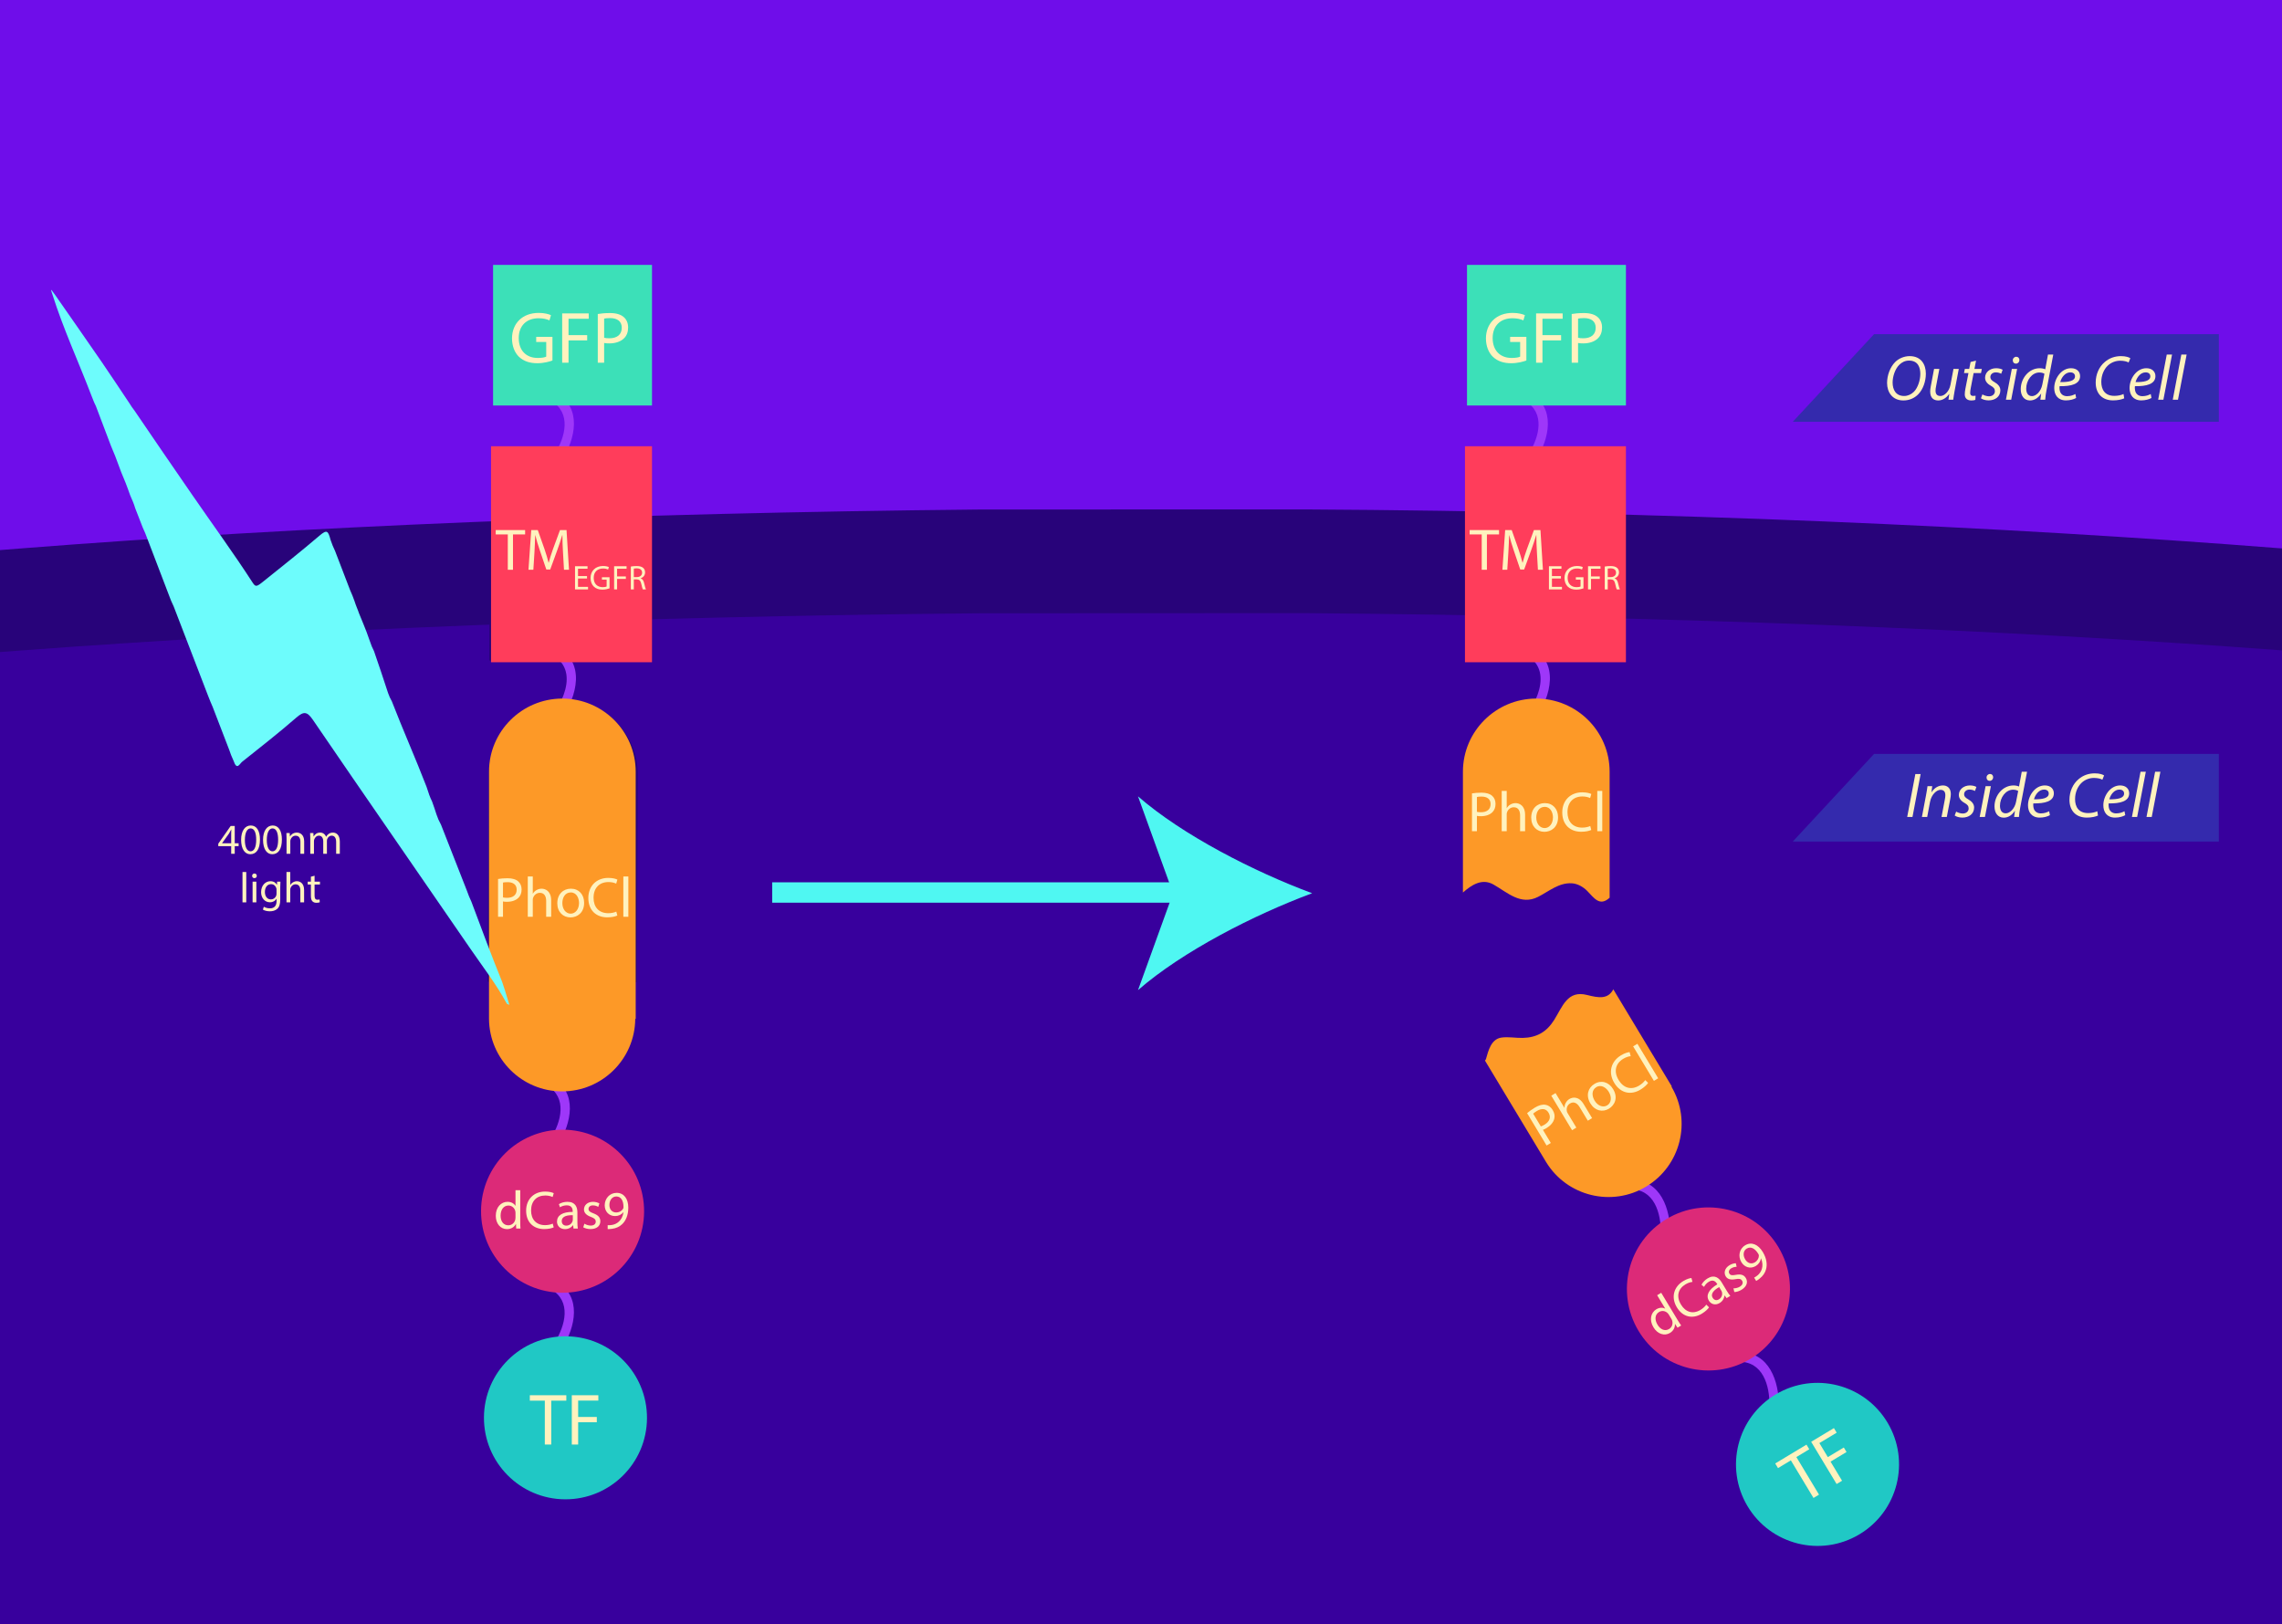<?xml version="1.0" encoding="utf-8"?>
<!-- Generator: Adobe Illustrator 16.0.0, SVG Export Plug-In . SVG Version: 6.00 Build 0)  -->
<!DOCTYPE svg PUBLIC "-//W3C//DTD SVG 1.1//EN" "http://www.w3.org/Graphics/SVG/1.1/DTD/svg11.dtd">
<svg version="1.1" xmlns="http://www.w3.org/2000/svg" xmlns:xlink="http://www.w3.org/1999/xlink" x="0px" y="0px" width="1120px"
	 height="797px" viewBox="0 0 1120 797" enable-background="new 0 0 1120 797" xml:space="preserve">
<rect x="0" y="0" width="1120" height="797" fill="#808080" stroke="none"/>
<g id="BG">
	<path fill="#38009D" d="M880.16,273.94L880.06,293l-0.149,31.54l-39.29-0.19c3.149,5.65,2.39,12.79-0.15,19.27
		c18.37,2.01,32.629,17.63,32.54,36.53l-0.49,101.86c-9.869,0.13-19.829,0.2-29.859,0.2c-14.6,0-29.04-0.14-43.31-0.42l0.5-102
		c0.09-19.87,16.02-35.97,35.78-36.39c2.97-6.5,3.97-13.97-0.87-19.08l-34.65-0.17l0.15-31.15l0.09-18.98
		c13.94-0.26,28.05-0.4,42.31-0.4C855.28,273.62,867.79,273.73,880.16,273.94z"/>
</g>
<g id="Text">
	<rect opacity="0.9" fill="#6D00F5" width="1120" height="407"/>
	<path fill="#28037A" d="M1120,269.12V771H0V269.96c4.04-0.32,8.1-0.65,12.18-0.96c134.38-10.51,294.761-17.27,468.521-18.95l0,0
		L639,250h1.32c177.459,1,341.279,8.32,478.141,19.03C1118.98,269.06,1119.48,269.07,1120,269.12z"/>
	<path fill="#38009D" d="M1120,319.2V797H0V320c4.04-0.305,8.1-0.619,12.18-0.914C146.56,309.08,306.94,302.573,480.7,300.974l0,0
		l159.62-0.076l0,0c177.459,1.438,341.279,7.971,478.141,18.167C1118.98,319.092,1119.48,319.152,1120,319.2z"/>
	<path fill="#28037A" d="M320.16,273.94L320.06,293l-0.149,31.54l-39.29-0.19c3.149,5.65,2.39,12.79-0.15,19.27
		c18.37,2.01,32.629,17.63,32.54,36.53l-0.49,101.86c-9.869,0.13-19.829,0.2-29.859,0.2c-14.6,0-29.04-0.14-43.31-0.42l0.5-102
		c0.09-19.87,16.02-35.97,35.78-36.39c2.97-6.5,3.97-13.97-0.87-19.08l-34.65-0.17l0.15-31.15l0.09-18.98
		c13.94-0.26,28.05-0.4,42.31-0.4C295.28,273.62,307.79,273.73,320.16,273.94z"/>
	<path fill="#9E37F9" d="M275.91,225.631c6.493-10.283,9.799-25.335-2.651-32.564c-2.549-1.479-5.348,2.2-2.778,3.693
		c10.125,5.877,6.977,17.794,1.739,26.093C270.636,225.359,274.322,228.151,275.91,225.631z"/>
	<path fill="#9E37F9" d="M280.47,343.62c-0.97,2.47-2.19,4.85-3.56,7.01c-1.59,2.52-5.27-0.27-3.69-2.78
		c0.88-1.4,1.71-2.9,2.41-4.45c2.97-6.5,3.97-13.97-0.87-19.08c-0.89-0.94-1.97-1.8-3.28-2.56c-2.57-1.49,0.23-5.17,2.78-3.69
		c2.95,1.71,5.01,3.86,6.36,6.28C283.77,330,283.01,337.14,280.47,343.62z"/>
	<path fill="#9E37F9" d="M273.91,561.631c6.493-10.282,9.799-25.335-2.651-32.564c-2.549-1.479-5.348,2.201-2.778,3.693
		c10.125,5.877,6.977,17.795,1.739,26.094C268.636,561.359,272.322,564.15,273.91,561.631z"/>
	<path fill="#9E37F9" d="M275.91,661.631c6.493-10.282,9.799-25.335-2.651-32.564c-2.549-1.479-5.348,2.201-2.778,3.693
		c10.125,5.877,6.977,17.795,1.739,26.094C270.636,661.359,274.322,664.15,275.91,661.631z"/>
	<rect x="241" y="219" fill="#FF3D5B" width="79" height="106"/>
	<rect x="242" y="130" fill="#3CE0B8" width="78" height="69"/>
	<path fill="#FD9927" d="M312,379v121h-0.221c-0.149,19.69-16.159,35.61-35.889,35.61S240.15,519.69,240,500V378.72
		c0-19.83,16.18-35.89,36-35.89s36,16.06,36,35.89V379L312,379z"/>
	<path fill="#DC2A78" d="M316.12,594.611c-0.111,22.094-18.109,39.922-40.203,39.818c-22.098-0.109-39.924-18.109-39.82-40.203
		c0.107-22.101,18.108-39.925,40.203-39.819C298.399,554.514,316.226,572.513,316.12,594.611z"/>
	<path fill="#20C8C5" d="M317.542,695.991c-0.106,22.096-18.108,39.92-40.202,39.814c-22.096-0.106-39.922-18.1-39.817-40.201
		c0.106-22.097,18.106-39.921,40.203-39.815C299.825,655.892,317.646,673.89,317.542,695.991z"/>
	<g>
		<path fill="#FFF2BE" d="M271.139,176.923c-1.4,0.502-4.163,1.328-7.429,1.328c-3.661,0-6.675-0.933-9.044-3.194
			c-2.082-2.01-3.374-5.24-3.374-9.008c0.036-7.213,4.988-12.489,13.1-12.489c2.799,0,4.988,0.61,6.029,1.113l-0.754,2.548
			c-1.292-0.574-2.907-1.041-5.348-1.041c-5.886,0-9.726,3.661-9.726,9.726c0,6.137,3.696,9.762,9.331,9.762
			c2.046,0,3.445-0.287,4.163-0.646v-7.214h-4.917v-2.512h7.968V176.923z"/>
		<path fill="#FFF2BE" d="M275.912,153.811h13.027v2.62h-9.905v8.039h9.152v2.584h-9.152V178h-3.122V153.811z"/>
		<path fill="#FFF2BE" d="M293.391,154.098c1.507-0.251,3.481-0.466,5.993-0.466c3.087,0,5.348,0.718,6.783,2.01
			c1.328,1.148,2.117,2.907,2.117,5.06c0,2.189-0.646,3.912-1.866,5.168c-1.65,1.758-4.342,2.656-7.393,2.656
			c-0.934,0-1.795-0.036-2.513-0.215V178h-3.122V154.098z M296.513,165.762c0.682,0.18,1.543,0.251,2.584,0.251
			c3.769,0,6.065-1.831,6.065-5.168c0-3.194-2.261-4.737-5.706-4.737c-1.364,0-2.405,0.108-2.943,0.251V165.762z"/>
	</g>
	<g>
		<path fill="#FFF2BE" d="M244.444,431.369c1.17-0.195,2.701-0.362,4.651-0.362c2.395,0,4.149,0.557,5.263,1.56
			c1.03,0.891,1.643,2.255,1.643,3.926c0,1.699-0.501,3.035-1.448,4.01c-1.281,1.365-3.37,2.061-5.737,2.061
			c-0.724,0-1.392-0.028-1.949-0.167v7.519h-2.423V431.369z M246.867,440.419c0.529,0.14,1.197,0.195,2.005,0.195
			c2.924,0,4.707-1.42,4.707-4.01c0-2.479-1.754-3.676-4.428-3.676c-1.059,0-1.866,0.083-2.284,0.195V440.419z"/>
		<path fill="#FFF2BE" d="M259.038,430.144h2.451v8.41h0.056c0.39-0.696,1.002-1.309,1.754-1.727
			c0.724-0.417,1.587-0.696,2.506-0.696c1.81,0,4.706,1.114,4.706,5.764v8.02h-2.451v-7.742c0-2.172-0.808-4.01-3.119-4.01
			c-1.587,0-2.84,1.114-3.286,2.451c-0.139,0.334-0.167,0.696-0.167,1.169v8.131h-2.451V430.144z"/>
		<path fill="#FFF2BE" d="M286.692,443.064c0,4.985-3.453,7.157-6.711,7.157c-3.648,0-6.46-2.673-6.46-6.934
			c0-4.511,2.952-7.157,6.684-7.157C284.074,436.131,286.692,438.943,286.692,443.064z M275.999,443.204
			c0,2.952,1.699,5.18,4.094,5.18c2.339,0,4.093-2.2,4.093-5.235c0-2.283-1.142-5.179-4.038-5.179
			C277.251,437.969,275.999,440.642,275.999,443.204z"/>
		<path fill="#FFF2BE" d="M302.984,449.302c-0.891,0.446-2.673,0.891-4.957,0.891c-5.291,0-9.273-3.341-9.273-9.496
			c0-5.876,3.982-9.858,9.802-9.858c2.339,0,3.815,0.501,4.456,0.835l-0.585,1.977c-0.919-0.446-2.228-0.78-3.787-0.78
			c-4.4,0-7.324,2.813-7.324,7.742c0,4.595,2.646,7.546,7.212,7.546c1.476,0,2.979-0.306,3.955-0.78L302.984,449.302z"/>
		<path fill="#FFF2BE" d="M305.937,430.144h2.451v19.771h-2.451V430.144z"/>
	</g>
	<g>
		<path fill="#FFF2BE" d="M255.334,584.107v15.496c0,1.14,0.026,2.438,0.106,3.312h-2.093l-0.106-2.226h-0.053
			c-0.715,1.431-2.278,2.518-4.371,2.518c-3.099,0-5.483-2.623-5.483-6.518c-0.027-4.264,2.622-6.887,5.748-6.887
			c1.96,0,3.285,0.928,3.867,1.961h0.053v-7.656H255.334z M253.003,595.313c0-0.291-0.027-0.688-0.106-0.98
			c-0.345-1.482-1.616-2.701-3.364-2.701c-2.411,0-3.841,2.119-3.841,4.953c0,2.596,1.271,4.742,3.788,4.742
			c1.563,0,2.993-1.033,3.417-2.781c0.079-0.318,0.106-0.637,0.106-1.008V595.313z"/>
		<path fill="#FFF2BE" d="M271.758,602.332c-0.848,0.424-2.543,0.848-4.715,0.848c-5.033,0-8.821-3.179-8.821-9.033
			c0-5.589,3.788-9.377,9.324-9.377c2.225,0,3.629,0.477,4.238,0.795l-0.556,1.881c-0.874-0.424-2.119-0.742-3.603-0.742
			c-4.186,0-6.967,2.676-6.967,7.364c0,4.371,2.517,7.179,6.861,7.179c1.404,0,2.834-0.291,3.761-0.742L271.758,602.332z"/>
		<path fill="#FFF2BE" d="M281.48,602.915l-0.185-1.616h-0.08c-0.715,1.007-2.093,1.908-3.92,1.908c-2.596,0-3.92-1.828-3.92-3.683
			c0-3.099,2.755-4.794,7.708-4.769v-0.265c0-1.06-0.292-2.967-2.914-2.967c-1.192,0-2.437,0.371-3.338,0.954l-0.529-1.537
			c1.06-0.688,2.596-1.139,4.211-1.139c3.92,0,4.874,2.676,4.874,5.245v4.794c0,1.113,0.053,2.199,0.212,3.073H281.48z
			 M281.136,596.372c-2.543-0.053-5.43,0.397-5.43,2.888c0,1.51,1.006,2.225,2.199,2.225c1.668,0,2.728-1.06,3.099-2.146
			c0.08-0.238,0.132-0.503,0.132-0.741V596.372z"/>
		<path fill="#FFF2BE" d="M286.831,600.531c0.689,0.45,1.907,0.927,3.073,0.927c1.695,0,2.49-0.848,2.49-1.907
			c0-1.112-0.663-1.722-2.384-2.357c-2.305-0.821-3.391-2.093-3.391-3.629c0-2.066,1.669-3.762,4.424-3.762
			c1.298,0,2.437,0.371,3.152,0.795l-0.583,1.695c-0.503-0.318-1.43-0.742-2.622-0.742c-1.378,0-2.146,0.795-2.146,1.748
			c0,1.061,0.768,1.537,2.437,2.173c2.225,0.848,3.364,1.96,3.364,3.867c0,2.252-1.748,3.841-4.794,3.841
			c-1.404,0-2.702-0.344-3.603-0.874L286.831,600.531z"/>
		<path fill="#FFF2BE" d="M298.248,601.272c0.503,0.054,1.086,0,1.881-0.079c1.351-0.186,2.622-0.742,3.603-1.669
			c1.139-1.033,1.96-2.543,2.278-4.583h-0.08c-0.953,1.166-2.331,1.854-4.053,1.854c-3.099,0-5.086-2.331-5.086-5.271
			c0-3.258,2.357-6.118,5.881-6.118c3.523,0,5.695,2.86,5.695,7.258c0,3.787-1.271,6.437-2.967,8.079
			c-1.325,1.298-3.152,2.093-5.007,2.304c-0.848,0.133-1.589,0.16-2.146,0.133V601.272z M299.096,591.365
			c0,2.146,1.298,3.656,3.311,3.656c1.563,0,2.782-0.769,3.391-1.802c0.132-0.212,0.212-0.477,0.212-0.848
			c0-2.94-1.086-5.191-3.523-5.191C300.5,587.181,299.096,588.929,299.096,591.365z"/>
	</g>
	<g>
		<path fill="#FFF2BE" d="M267.394,687.382h-7.357v-2.655h17.909v2.655h-7.393v21.533h-3.158V687.382z"/>
		<path fill="#FFF2BE" d="M280.637,684.727h13.027v2.619h-9.905v8.039h9.152v2.584h-9.152v10.946h-3.122V684.727z"/>
	</g>
	<g>
		<path fill="#FFF2BE" d="M249.227,262.272h-5.928v-2.14h14.429v2.14h-5.957v17.349h-2.544V262.272z"/>
		<path fill="#FFF2BE" d="M276.318,271.063c-0.145-2.718-0.318-5.985-0.289-8.414h-0.087c-0.665,2.284-1.475,4.713-2.458,7.402
			l-3.441,9.455h-1.908l-3.152-9.282c-0.925-2.747-1.706-5.263-2.255-7.576h-0.058c-0.058,2.429-0.203,5.696-0.376,8.617
			l-0.521,8.356h-2.4l1.359-19.489h3.209l3.325,9.426c0.81,2.4,1.475,4.54,1.966,6.564h0.087c0.492-1.966,1.186-4.106,2.053-6.564
			l3.47-9.426h3.209l1.214,19.489h-2.458L276.318,271.063z"/>
		<path fill="#FFF2BE" d="M288.105,283.92h-4.417v4.097h4.923v1.231h-6.391v-11.364h6.138v1.231h-4.67v3.591h4.417V283.92z"/>
		<path fill="#FFF2BE" d="M299.163,288.743c-0.658,0.236-1.956,0.624-3.49,0.624c-1.72,0-3.136-0.438-4.249-1.501
			c-0.978-0.944-1.585-2.461-1.585-4.232c0.017-3.389,2.344-5.868,6.154-5.868c1.315,0,2.344,0.287,2.833,0.523l-0.354,1.197
			c-0.607-0.27-1.366-0.489-2.512-0.489c-2.765,0-4.569,1.72-4.569,4.569c0,2.883,1.737,4.586,4.384,4.586
			c0.961,0,1.619-0.135,1.956-0.303v-3.389h-2.31v-1.18h3.743V288.743z"/>
		<path fill="#FFF2BE" d="M301.401,277.884h6.121v1.231h-4.653v3.777h4.299v1.214h-4.299v5.143h-1.467V277.884z"/>
		<path fill="#FFF2BE" d="M309.609,278.036c0.742-0.152,1.804-0.236,2.816-0.236c1.568,0,2.58,0.287,3.288,0.927
			c0.573,0.506,0.894,1.282,0.894,2.158c0,1.501-0.944,2.496-2.142,2.9v0.05c0.877,0.304,1.399,1.113,1.669,2.293
			c0.371,1.585,0.641,2.681,0.877,3.119h-1.518c-0.186-0.32-0.438-1.298-0.759-2.715c-0.337-1.568-0.944-2.158-2.276-2.208h-1.382
			v4.923h-1.467V278.036z M311.076,283.212h1.5c1.568,0,2.563-0.86,2.563-2.158c0-1.467-1.063-2.108-2.614-2.125
			c-0.708,0-1.214,0.067-1.45,0.135V283.212z"/>
	</g>
	<g>
		<path fill-rule="evenodd" clip-rule="evenodd" fill="#6DFCFC" d="M44.799,193.936c-6.281-16.422-13.679-32.42-18.999-49.215
			c-0.573-1.996-1.815-4.372,1.321,0.116c7.642,10.987,15.325,21.947,22.91,32.973c4.5,6.539,8.854,13.185,13.279,19.779
			c1.389,2.172,1.389,2.172,2.78,4.042c9.329,13.784,18.801,27.488,28.223,41.193c9.823,14.273,20.072,28.264,29.501,42.826
			c1.627,2.514,1.968,2.494,5.578-0.414c9.185-7.38,18.436-14.686,27.39-22.336c3.782-3.234,4.272-2.307,5.467,2.078
			c0.771,2.27,1.28,3.475,2.196,5.393c2.46,6.4,4.914,12.796,7.371,19.201c1.058,2.354,1.379,3.213,2.176,5.4
			c0.711,2.346,1.548,3.97,2.218,6.015c1.148,2.897,1.402,3.375,2.211,5.383c1.005,2.509,1.994,4.924,2.946,7.81
			c1.131,3.13,1.086,3.168,2.206,5.384c2.598,7.534,4.071,11.876,6.877,20.481c0.727,2.037,0.93,2.373,1.876,4.138
			c5.409,13.975,11.613,27.922,17.008,41.895c1.067,3.295,1.546,4.824,2.745,7.288c0.881,2.455,1.398,3.963,2.146,6.308
			c0.746,2.168,1.032,2.797,2.23,5.063c4.167,10.794,8.556,21.618,12.725,32.423c0.821,2.307,1.151,3.099,2.198,5.388
			c4.917,13.058,9.573,25.785,15.042,39.212c1.186,3.416,1.441,4.297,3.579,11.413c-0.409-0.22-0.816-0.409-1.233-0.612
			c-5.132-9.484-11.738-17.998-17.825-26.863c-25.737-37.465-51.686-74.801-77.313-112.35c-2.876-4.208-4.47-4.402-8.226-1.145
			c-8.612,7.496-17.627,14.537-26.559,21.653c-1.264,1.007-2.556,4.398-4.196-0.474c-1.04-2.341-1.449-3.283-2.179-5.484
			c-2.698-7.001-5.392-14.001-8.091-21.002c-0.923-2.08-1.322-3.093-2.213-5.361c-5.625-14.617-11.259-29.25-16.886-43.858
			c-1.078-2.247-1.519-3.369-2.248-5.32c-3.913-10.226-7.825-20.45-11.731-30.671c-0.981-2.17-1.578-3.537-2.227-5.357
			c-0.9-2.302-1.802-4.606-2.698-6.915c-0.778-2.647-1.445-3.894-2.441-6.281c-0.796-2.095-1.337-3.859-2.211-6.012
			c-0.983-2.431-1.407-3.333-2.219-5.391c-0.965-2.457-1.713-4.659-2.924-7.827c-1.062-2.424-1.279-3.218-2.214-5.375
			c-2.433-6.425-4.871-12.849-7.308-19.274C45.809,196.814,45.738,196.134,44.799,193.936z"/>
	</g>
	<g>
		<path fill="#FFF2BE" d="M113.467,418.985v-3.713h-6.336v-1.217l6.084-8.707h1.994v8.477h1.909v1.448h-1.909v3.713H113.467z
			 M113.467,413.824v-4.553c0-0.713,0.021-1.426,0.063-2.14h-0.063c-0.419,0.797-0.755,1.385-1.133,2.014l-3.336,4.637v0.042
			H113.467z"/>
		<path fill="#FFF2BE" d="M127.588,412.02c0,4.637-1.72,7.197-4.742,7.197c-2.665,0-4.469-2.497-4.511-7.008
			c0-4.574,1.972-7.091,4.742-7.091C125.952,405.117,127.588,407.677,127.588,412.02z M120.182,412.229
			c0,3.546,1.091,5.56,2.77,5.56c1.888,0,2.791-2.203,2.791-5.686c0-3.357-0.86-5.56-2.77-5.56
			C121.357,406.544,120.182,408.516,120.182,412.229z"/>
		<path fill="#FFF2BE" d="M138.352,412.02c0,4.637-1.72,7.197-4.742,7.197c-2.665,0-4.469-2.497-4.511-7.008
			c0-4.574,1.972-7.091,4.742-7.091C136.716,405.117,138.352,407.677,138.352,412.02z M130.946,412.229
			c0,3.546,1.091,5.56,2.77,5.56c1.888,0,2.791-2.203,2.791-5.686c0-3.357-0.86-5.56-2.77-5.56
			C132.121,406.544,130.946,408.516,130.946,412.229z"/>
		<path fill="#FFF2BE" d="M140.64,411.579c0-1.049-0.021-1.909-0.084-2.749h1.636l0.105,1.679h0.042
			c0.503-0.965,1.679-1.91,3.357-1.91c1.406,0,3.588,0.839,3.588,4.322v6.063h-1.846v-5.854c0-1.637-0.609-3-2.35-3
			c-1.217,0-2.161,0.86-2.476,1.888c-0.084,0.231-0.126,0.546-0.126,0.86v6.105h-1.846V411.579z"/>
		<path fill="#FFF2BE" d="M152.286,411.579c0-1.049-0.021-1.909-0.084-2.749h1.615l0.084,1.637h0.063
			c0.566-0.965,1.511-1.868,3.189-1.868c1.385,0,2.434,0.839,2.875,2.035h0.042c0.315-0.566,0.713-1.007,1.133-1.322
			c0.609-0.461,1.28-0.713,2.245-0.713c1.343,0,3.336,0.881,3.336,4.406v5.979h-1.804v-5.749c0-1.952-0.713-3.126-2.203-3.126
			c-1.049,0-1.867,0.776-2.182,1.679c-0.084,0.251-0.146,0.587-0.146,0.923v6.273h-1.805v-6.084c0-1.616-0.713-2.791-2.119-2.791
			c-1.154,0-1.993,0.923-2.287,1.846c-0.105,0.273-0.147,0.588-0.147,0.902v6.126h-1.804V411.579z"/>
		<path fill="#FFF2BE" d="M119.018,427.944h1.846v14.896h-1.846V427.944z"/>
		<path fill="#FFF2BE" d="M126.026,429.833c0.021,0.629-0.441,1.133-1.175,1.133c-0.65,0-1.112-0.504-1.112-1.133
			c0-0.65,0.482-1.154,1.154-1.154C125.585,428.679,126.026,429.182,126.026,429.833z M123.97,442.841v-10.155h1.846v10.155H123.97z
			"/>
		<path fill="#FFF2BE" d="M137.629,432.686c-0.042,0.734-0.084,1.553-0.084,2.791v5.896c0,2.329-0.462,3.756-1.448,4.637
			c-0.986,0.923-2.413,1.217-3.693,1.217c-1.217,0-2.56-0.293-3.378-0.839l0.462-1.406c0.671,0.419,1.72,0.797,2.979,0.797
			c1.889,0,3.273-0.986,3.273-3.546V441.1h-0.042c-0.567,0.944-1.658,1.699-3.231,1.699c-2.518,0-4.322-2.14-4.322-4.952
			c0-3.44,2.245-5.392,4.574-5.392c1.762,0,2.728,0.923,3.168,1.763h0.042l0.084-1.532H137.629z M135.72,436.693
			c0-0.314-0.021-0.587-0.105-0.839c-0.336-1.07-1.238-1.951-2.581-1.951c-1.763,0-3.021,1.49-3.021,3.84c0,1.993,1.007,3.65,3,3.65
			c1.133,0,2.161-0.713,2.56-1.888c0.105-0.315,0.147-0.671,0.147-0.986V436.693z"/>
		<path fill="#FFF2BE" d="M140.609,427.944h1.846v6.336h0.042c0.293-0.524,0.755-0.986,1.322-1.301
			c0.545-0.315,1.196-0.525,1.888-0.525c1.364,0,3.546,0.839,3.546,4.343v6.042h-1.846v-5.833c0-1.637-0.609-3.021-2.35-3.021
			c-1.196,0-2.14,0.839-2.476,1.846c-0.105,0.252-0.126,0.525-0.126,0.881v6.126h-1.846V427.944z"/>
		<path fill="#FFF2BE" d="M154.394,429.77v2.917h2.644v1.406h-2.644v5.476c0,1.259,0.357,1.972,1.385,1.972
			c0.483,0,0.839-0.063,1.07-0.126l0.084,1.385c-0.357,0.147-0.923,0.252-1.637,0.252c-0.86,0-1.553-0.273-1.993-0.776
			c-0.524-0.545-0.713-1.448-0.713-2.644v-5.539h-1.574v-1.406h1.574v-2.434L154.394,429.77z"/>
	</g>
</g>
<g id="Text_1_">
	<polygon fill="#342AAD" points="919.779,164 1089,164 1089,207 879.888,207 	"/>
	<polygon fill="#342AAD" points="919.779,370 1089,370 1089,413 879.888,413 	"/>
	<g>
		<path fill="#FFF2BE" d="M945.203,183.397c0,3.656-1.313,7.688-3.813,10.188c-1.875,1.844-4.313,2.938-7.219,2.938
			c-5.438,0-8-4.094-8-8.563c0-3.719,1.469-7.813,4.031-10.344c1.781-1.75,4.406-2.844,7.063-2.844
			C942.922,174.772,945.203,178.897,945.203,183.397z M932.109,179.085c-2.031,2.031-3.219,5.719-3.219,8.656
			c0,3.438,1.531,6.594,5.656,6.594c1.781,0,3.5-0.781,4.813-2.094c1.969-2,3.125-5.781,3.125-8.719c0-3-0.969-6.563-5.563-6.563
			C935.047,176.96,933.391,177.772,932.109,179.085z"/>
		<path fill="#FFF2BE" d="M961.363,181.054l-2.031,10.719c-0.313,1.688-0.531,3.156-0.688,4.406h-2.344l0.406-2.844h-0.063
			c-1.344,1.969-3.344,3.188-5.344,3.188c-1.938,0-3.969-0.938-3.969-4.375c0-0.719,0.094-1.531,0.281-2.531l1.625-8.563h2.594
			l-1.594,8.438c-0.188,0.844-0.281,1.563-0.281,2.219c0,1.563,0.656,2.625,2.438,2.625c1.875,0,4.281-2.188,4.906-5.531l1.469-7.75
			H961.363z"/>
		<path fill="#FFF2BE" d="M969.834,176.991l-0.781,4.063h3.625l-0.406,2.031h-3.625l-1.406,7.344
			c-0.156,0.844-0.281,1.625-0.281,2.438c0,0.906,0.438,1.438,1.438,1.438c0.438,0,0.875-0.031,1.219-0.094l-0.125,2.031
			c-0.469,0.188-1.25,0.281-2,0.281c-2.313,0-3.188-1.406-3.188-2.938c0-0.875,0.094-1.75,0.313-2.844l1.5-7.656h-2.188l0.406-2.031
			h2.156l0.656-3.406L969.834,176.991z"/>
		<path fill="#FFF2BE" d="M972.961,193.554c0.719,0.438,2.031,0.938,3.25,0.938c1.75,0,2.875-1.125,2.875-2.469
			c0-1.188-0.531-1.906-2.094-2.781c-1.75-0.969-2.719-2.313-2.719-3.844c0-2.656,2.281-4.688,5.469-4.688
			c1.375,0,2.594,0.375,3.156,0.75l-0.719,1.969c-0.531-0.313-1.5-0.688-2.625-0.688c-1.563,0-2.688,0.969-2.688,2.281
			c0,1.094,0.719,1.781,2.063,2.531c1.688,0.969,2.844,2.281,2.844,3.969c0,3.188-2.594,4.969-5.781,4.969
			c-1.625,0-3.063-0.5-3.75-1.031L972.961,193.554z"/>
		<path fill="#FFF2BE" d="M984.494,196.179l2.906-15.125h2.594l-2.906,15.125H984.494z M987.869,176.835c0-1,0.781-1.75,1.719-1.75
			s1.531,0.688,1.531,1.625c-0.031,1.031-0.75,1.75-1.75,1.75C988.463,178.46,987.869,177.772,987.869,176.835z"/>
		<path fill="#FFF2BE" d="M1007.745,173.991l-3.313,17.406c-0.313,1.563-0.563,3.313-0.656,4.781h-2.375l0.406-3h-0.063
			c-1.375,2.156-3.281,3.344-5.438,3.344c-2.938,0-4.531-2.406-4.531-5.5c0-5.375,4-10.313,9.344-10.313
			c0.969,0,2.031,0.219,2.688,0.531l1.344-7.25H1007.745z M1003.401,183.429c-0.531-0.344-1.406-0.625-2.5-0.625
			c-3.625,0-6.438,3.844-6.438,7.875c0,1.813,0.625,3.719,2.844,3.719c2,0,4.406-2.281,5.063-5.688L1003.401,183.429z"/>
		<path fill="#FFF2BE" d="M1018.967,195.304c-1.125,0.656-2.969,1.188-5,1.188c-4,0-5.75-2.719-5.75-6.063
			c0-4.563,3.375-9.719,8.25-9.719c2.875,0,4.438,1.719,4.438,3.875c0,3.969-4.469,5.031-10.063,4.938
			c-0.125,0.656-0.031,2.063,0.313,2.875c0.594,1.344,1.813,2.031,3.375,2.031c1.781,0,3.125-0.563,4.063-1.063L1018.967,195.304z
			 M1016.092,182.741c-2.469,0-4.313,2.406-4.938,4.781c4.063,0.031,7.25-0.5,7.25-2.844
			C1018.404,183.429,1017.467,182.741,1016.092,182.741z"/>
		<path fill="#FFF2BE" d="M1042.563,195.491c-1.188,0.531-3.094,1-5.469,1c-5.313,0-8.531-3.344-8.531-8.719
			c0-3.969,1.594-7.75,4.5-10.156c2.156-1.844,4.844-2.844,7.938-2.844c2.344,0,4,0.594,4.563,1.031l-0.844,2.094
			c-0.781-0.469-2.281-0.875-4.156-0.875c-2.188,0-4.406,0.844-6.031,2.375c-1.969,1.844-3.219,4.813-3.219,8
			c0,3.781,1.719,6.875,6.406,6.875c1.594,0,3.344-0.313,4.5-0.906L1042.563,195.491z"/>
		<path fill="#FFF2BE" d="M1055.941,195.304c-1.125,0.656-2.969,1.188-5,1.188c-4,0-5.75-2.719-5.75-6.063
			c0-4.563,3.375-9.719,8.25-9.719c2.875,0,4.438,1.719,4.438,3.875c0,3.969-4.469,5.031-10.063,4.938
			c-0.125,0.656-0.031,2.063,0.313,2.875c0.594,1.344,1.813,2.031,3.375,2.031c1.781,0,3.125-0.563,4.063-1.063L1055.941,195.304z
			 M1053.066,182.741c-2.469,0-4.313,2.406-4.938,4.781c4.063,0.031,7.25-0.5,7.25-2.844
			C1055.379,183.429,1054.441,182.741,1053.066,182.741z"/>
		<path fill="#FFF2BE" d="M1059.225,196.179l4.219-22.188h2.594l-4.25,22.188H1059.225z"/>
		<path fill="#FFF2BE" d="M1066.382,196.179l4.219-22.188h2.594l-4.25,22.188H1066.382z"/>
	</g>
	<g>
		<path fill="#FFF2BE" d="M942.642,379.868l-4,21.063h-2.594l4-21.063H942.642z"/>
		<path fill="#FFF2BE" d="M943.268,400.93l2.031-10.719c0.344-1.688,0.531-3.156,0.719-4.406h2.313l-0.375,2.969h0.063
			c1.344-2.125,3.375-3.313,5.594-3.313c1.813,0,3.844,1.031,3.844,4.219c0,0.656-0.125,1.625-0.281,2.438l-1.688,8.813h-2.594
			l1.656-8.719c0.125-0.594,0.219-1.313,0.219-1.938c0-1.531-0.594-2.656-2.375-2.656c-1.844,0-4.469,2.219-5.156,5.969
			l-1.375,7.344H943.268z"/>
		<path fill="#FFF2BE" d="M960.083,398.305c0.719,0.438,2.031,0.938,3.25,0.938c1.75,0,2.875-1.125,2.875-2.469
			c0-1.188-0.531-1.906-2.094-2.781c-1.75-0.969-2.719-2.313-2.719-3.844c0-2.656,2.281-4.688,5.469-4.688
			c1.375,0,2.594,0.375,3.156,0.75l-0.719,1.969c-0.531-0.313-1.5-0.688-2.625-0.688c-1.563,0-2.688,0.969-2.688,2.281
			c0,1.094,0.719,1.781,2.063,2.531c1.688,0.969,2.844,2.281,2.844,3.969c0,3.188-2.594,4.969-5.781,4.969
			c-1.625,0-3.063-0.5-3.75-1.031L960.083,398.305z"/>
		<path fill="#FFF2BE" d="M971.616,400.93l2.906-15.125h2.594l-2.906,15.125H971.616z M974.991,381.586c0-1,0.781-1.75,1.719-1.75
			s1.531,0.688,1.531,1.625c-0.031,1.031-0.75,1.75-1.75,1.75C975.585,383.211,974.991,382.524,974.991,381.586z"/>
		<path fill="#FFF2BE" d="M994.867,378.743l-3.313,17.406c-0.313,1.563-0.563,3.313-0.656,4.781h-2.375l0.406-3h-0.063
			c-1.375,2.156-3.281,3.344-5.438,3.344c-2.938,0-4.531-2.406-4.531-5.5c0-5.375,4-10.313,9.344-10.313
			c0.969,0,2.031,0.219,2.688,0.531l1.344-7.25H994.867z M990.523,388.18c-0.531-0.344-1.406-0.625-2.5-0.625
			c-3.625,0-6.438,3.844-6.438,7.875c0,1.813,0.625,3.719,2.844,3.719c2,0,4.406-2.281,5.063-5.688L990.523,388.18z"/>
		<path fill="#FFF2BE" d="M1006.089,400.055c-1.125,0.656-2.969,1.188-5,1.188c-4,0-5.75-2.719-5.75-6.063
			c0-4.563,3.375-9.719,8.25-9.719c2.875,0,4.438,1.719,4.438,3.875c0,3.969-4.469,5.031-10.063,4.938
			c-0.125,0.656-0.031,2.063,0.313,2.875c0.594,1.344,1.813,2.031,3.375,2.031c1.781,0,3.125-0.563,4.063-1.063L1006.089,400.055z
			 M1003.214,387.493c-2.469,0-4.313,2.406-4.938,4.781c4.063,0.031,7.25-0.5,7.25-2.844
			C1005.526,388.18,1004.589,387.493,1003.214,387.493z"/>
		<path fill="#FFF2BE" d="M1029.686,400.243c-1.188,0.531-3.094,1-5.469,1c-5.313,0-8.531-3.344-8.531-8.719
			c0-3.969,1.594-7.75,4.5-10.156c2.156-1.844,4.844-2.844,7.938-2.844c2.344,0,4,0.594,4.563,1.031l-0.844,2.094
			c-0.781-0.469-2.281-0.875-4.156-0.875c-2.188,0-4.406,0.844-6.031,2.375c-1.969,1.844-3.219,4.813-3.219,8
			c0,3.781,1.719,6.875,6.406,6.875c1.594,0,3.344-0.313,4.5-0.906L1029.686,400.243z"/>
		<path fill="#FFF2BE" d="M1043.063,400.055c-1.125,0.656-2.969,1.188-5,1.188c-4,0-5.75-2.719-5.75-6.063
			c0-4.563,3.375-9.719,8.25-9.719c2.875,0,4.438,1.719,4.438,3.875c0,3.969-4.469,5.031-10.063,4.938
			c-0.125,0.656-0.031,2.063,0.313,2.875c0.594,1.344,1.813,2.031,3.375,2.031c1.781,0,3.125-0.563,4.063-1.063L1043.063,400.055z
			 M1040.188,387.493c-2.469,0-4.313,2.406-4.938,4.781c4.063,0.031,7.25-0.5,7.25-2.844
			C1042.501,388.18,1041.563,387.493,1040.188,387.493z"/>
		<path fill="#FFF2BE" d="M1046.347,400.93l4.219-22.188h2.594l-4.25,22.188H1046.347z"/>
		<path fill="#FFF2BE" d="M1053.504,400.93l4.219-22.188h2.594l-4.25,22.188H1053.504z"/>
	</g>
</g>
<g id="Construct">
	<path fill="#9E37F9" d="M753.91,225.631c6.493-10.283,9.799-25.335-2.651-32.564c-2.549-1.479-5.348,2.2-2.778,3.693
		c10.125,5.877,6.977,17.794,1.739,26.093C748.636,225.359,752.322,228.151,753.91,225.631z"/>
	<path fill="#9E37F9" d="M758.47,343.62c-0.97,2.47-2.19,4.85-3.56,7.01c-1.59,2.52-5.27-0.27-3.69-2.78
		c0.88-1.4,1.71-2.9,2.41-4.45c2.97-6.5,3.97-13.97-0.87-19.08c-0.89-0.94-1.97-1.8-3.28-2.56c-2.57-1.49,0.23-5.17,2.78-3.69
		c2.95,1.71,5.01,3.86,6.36,6.28C761.77,330,761.01,337.14,758.47,343.62z"/>
	<path fill="#9E37F9" d="M819.695,605.614c0.255-12.158-4.682-26.758-19.077-26.525c-2.946,0.049-3.444,4.645-0.473,4.597
		c11.704-0.191,15.158,11.643,14.956,21.453C815.038,608.102,819.635,608.591,819.695,605.614z"/>
	<path fill="#9E37F9" d="M873.015,690.235c0.256-12.157-4.681-26.758-19.075-26.523c-2.946,0.049-3.445,4.645-0.474,4.596
		c11.705-0.19,15.159,11.643,14.956,21.453C868.358,692.725,872.955,693.214,873.015,690.235z"/>
	<rect x="719" y="219" fill="#FF3D5B" width="79" height="106"/>
	<rect x="720" y="130" fill="#3CE0B8" width="78" height="69"/>
	<path fill="#FD9927" d="M791.805,485.517l28.71,47.649l-0.188,0.114c10.033,16.943,4.535,38.841-12.364,49.024
		c-16.898,10.182-38.829,4.808-49.119-11.98l-30.036-49.852c0.228-0.184,0.4-0.439,0.508-0.784c1.16-4.025,2.502-9.704,7.493-10.47
		c3.414-0.515,7.069,0.225,10.505,0.15c6.982-0.153,11.793-2.96,15.471-8.83c4.163-6.653,6.493-14.688,16.163-12.236
		C784.672,489.758,789.21,490.49,791.805,485.517z"/>
	<path fill="#FD9927" d="M790,378.72v61.85c-0.02,0.01-0.03,0.03-0.05,0.04c-4.9,4.44-7.62-0.01-10.96-3.39
		c-1.95-1.97-4.71-3.58-7.601-3.74c-6.319-0.36-11.25,4-16.52,6.67c-8.51,4.3-14.95-2.12-21.87-6.06c-5.63-3.21-10.81,0.23-15,3.93
		v-59.3c0-19.83,16.18-35.89,36-35.89C773.82,342.83,790,358.89,790,378.72z"/>
	<path fill="#DC2A78" d="M872.871,612.079c11.307,18.981,5.09,43.541-13.887,54.854c-18.985,11.311-43.543,5.093-54.855-13.886
		c-11.314-18.985-5.094-43.542,13.886-54.854C836.999,586.879,861.556,593.097,872.871,612.079z"/>
	<path fill="#20C8C5" d="M926.408,698.182c11.312,18.98,5.091,43.539-13.888,54.851c-18.981,11.313-43.536,5.1-54.853-13.886
		c-11.313-18.982-5.094-43.538,13.888-54.852C890.538,672.978,915.091,679.196,926.408,698.182z"/>
	<g>
		<path fill="#FFF2BE" d="M749.139,176.923c-1.4,0.502-4.163,1.328-7.429,1.328c-3.661,0-6.675-0.933-9.044-3.194
			c-2.082-2.01-3.374-5.24-3.374-9.008c0.036-7.213,4.988-12.489,13.1-12.489c2.799,0,4.988,0.61,6.029,1.113l-0.754,2.548
			c-1.292-0.574-2.907-1.041-5.348-1.041c-5.886,0-9.726,3.661-9.726,9.726c0,6.137,3.696,9.762,9.331,9.762
			c2.046,0,3.445-0.287,4.163-0.646v-7.214h-4.917v-2.512h7.968V176.923z"/>
		<path fill="#FFF2BE" d="M753.912,153.811h13.027v2.62h-9.905v8.039h9.152v2.584h-9.152V178h-3.122V153.811z"/>
		<path fill="#FFF2BE" d="M771.391,154.098c1.507-0.251,3.481-0.466,5.993-0.466c3.087,0,5.348,0.718,6.783,2.01
			c1.328,1.148,2.117,2.907,2.117,5.06c0,2.189-0.646,3.912-1.866,5.168c-1.65,1.758-4.342,2.656-7.393,2.656
			c-0.934,0-1.795-0.036-2.513-0.215V178h-3.122V154.098z M774.513,165.762c0.682,0.18,1.543,0.251,2.584,0.251
			c3.769,0,6.065-1.831,6.065-5.168c0-3.194-2.261-4.737-5.706-4.737c-1.364,0-2.405,0.108-2.943,0.251V165.762z"/>
	</g>
	<g>
		<path fill="#FFF2BE" d="M722.444,389.369c1.17-0.195,2.701-0.362,4.651-0.362c2.395,0,4.149,0.557,5.263,1.56
			c1.03,0.891,1.643,2.255,1.643,3.926c0,1.699-0.501,3.035-1.448,4.01c-1.281,1.365-3.37,2.061-5.737,2.061
			c-0.724,0-1.392-0.028-1.949-0.167v7.519h-2.423V389.369z M724.867,398.419c0.529,0.14,1.197,0.195,2.005,0.195
			c2.924,0,4.707-1.42,4.707-4.01c0-2.479-1.754-3.676-4.428-3.676c-1.059,0-1.866,0.083-2.284,0.195V398.419z"/>
		<path fill="#FFF2BE" d="M737.038,388.144h2.451v8.41h0.056c0.39-0.696,1.002-1.309,1.754-1.727
			c0.724-0.417,1.587-0.696,2.506-0.696c1.81,0,4.706,1.114,4.706,5.764v8.02h-2.451v-7.742c0-2.172-0.808-4.01-3.119-4.01
			c-1.587,0-2.84,1.114-3.286,2.451c-0.139,0.334-0.167,0.696-0.167,1.169v8.131h-2.451V388.144z"/>
		<path fill="#FFF2BE" d="M764.692,401.064c0,4.985-3.453,7.157-6.711,7.157c-3.648,0-6.46-2.673-6.46-6.934
			c0-4.511,2.952-7.157,6.684-7.157C762.074,394.131,764.692,396.943,764.692,401.064z M753.999,401.204
			c0,2.952,1.699,5.18,4.094,5.18c2.339,0,4.093-2.2,4.093-5.235c0-2.283-1.142-5.179-4.038-5.179
			C755.251,395.969,753.999,398.642,753.999,401.204z"/>
		<path fill="#FFF2BE" d="M780.984,407.302c-0.891,0.446-2.673,0.891-4.957,0.891c-5.291,0-9.273-3.341-9.273-9.496
			c0-5.876,3.982-9.858,9.802-9.858c2.339,0,3.815,0.501,4.456,0.835l-0.585,1.977c-0.919-0.446-2.228-0.78-3.787-0.78
			c-4.4,0-7.324,2.813-7.324,7.742c0,4.595,2.646,7.546,7.212,7.546c1.476,0,2.979-0.306,3.955-0.78L780.984,407.302z"/>
		<path fill="#FFF2BE" d="M783.937,388.144h2.451v19.771h-2.451V388.144z"/>
	</g>
	<g>
		<path fill="#FFF2BE" d="M749.494,546.293c0.901-0.771,2.127-1.704,3.797-2.71c2.051-1.235,3.841-1.664,5.313-1.38
			c1.342,0.23,2.57,1.084,3.433,2.516c0.877,1.454,1.138,2.857,0.829,4.181c-0.393,1.83-1.822,3.505-3.85,4.726
			c-0.621,0.375-1.207,0.695-1.756,0.863l3.88,6.439l-2.075,1.251L749.494,546.293z M756.24,552.795
			c0.525-0.154,1.126-0.451,1.817-0.867c2.505-1.51,3.299-3.646,1.963-5.864c-1.279-2.123-3.4-2.243-5.69-0.863
			c-0.906,0.546-1.555,1.034-1.855,1.345L756.24,552.795z"/>
		<path fill="#FFF2BE" d="M761.362,537.713l2.099-1.266l4.34,7.203l0.048-0.028c-0.025-0.798,0.184-1.638,0.612-2.384
			c0.404-0.732,1-1.416,1.787-1.89c1.55-0.935,4.606-1.475,7.006,2.509l4.14,6.869l-2.1,1.265l-3.995-6.631
			c-1.121-1.86-2.762-3.018-4.741-1.825c-1.359,0.819-1.858,2.42-1.55,3.795c0.053,0.357,0.216,0.682,0.46,1.088l4.197,6.965
			l-2.1,1.265L761.362,537.713z"/>
		<path fill="#FFF2BE" d="M791.717,534.508c2.573,4.27,0.735,7.912-2.056,9.594c-3.124,1.883-6.912,1.045-9.111-2.604
			c-2.328-3.864-1.166-7.653,2.031-9.579C785.896,529.92,789.591,530.979,791.717,534.508z M782.629,540.146
			c1.523,2.527,4.128,3.56,6.181,2.323c2.002-1.206,2.37-3.997,0.804-6.597c-1.179-1.955-3.651-3.847-6.132-2.352
			C781.001,535.016,781.308,537.951,782.629,540.146z"/>
		<path fill="#FFF2BE" d="M808.891,531.443c-0.533,0.842-1.83,2.143-3.786,3.321c-4.531,2.73-9.667,1.924-12.843-3.348
			c-3.032-5.033-1.677-10.499,3.309-13.503c2.004-1.207,3.526-1.539,4.247-1.583l0.52,1.995c-1.017,0.092-2.311,0.481-3.646,1.287
			c-3.769,2.27-4.821,6.188-2.277,10.41c2.371,3.936,6.16,5.098,10.072,2.741c1.264-0.762,2.395-1.8,2.984-2.708L808.891,531.443z"
			/>
		<path fill="#FFF2BE" d="M801.532,513.51l2.1-1.266l10.203,16.936l-2.1,1.265L801.532,513.51z"/>
	</g>
	<g>
		<path fill="#FFF2BE" d="M815.322,634.448l7.997,13.273c0.588,0.976,1.28,2.073,1.799,2.781l-1.792,1.08l-1.239-1.851l-0.045,0.027
			c0.125,1.594-0.652,3.33-2.445,4.41c-2.654,1.6-6.05,0.584-8.06-2.752c-2.224-3.639-1.308-7.252,1.369-8.865
			c1.679-1.012,3.292-0.9,4.324-0.316l0.046-0.027l-3.951-6.558L815.322,634.448z M819.108,645.249
			c-0.15-0.249-0.379-0.576-0.597-0.784c-1.062-1.094-2.779-1.48-4.276-0.578c-2.064,1.244-2.195,3.797-0.733,6.225
			c1.34,2.223,3.536,3.404,5.692,2.105c1.338-0.806,2.029-2.43,1.491-4.145c-0.097-0.314-0.237-0.6-0.429-0.918L819.108,645.249z"/>
		<path fill="#FFF2BE" d="M838.795,641.582c-0.508,0.801-1.741,2.039-3.602,3.16c-4.311,2.598-9.196,1.829-12.217-3.186
			c-2.885-4.787-1.595-9.986,3.147-12.844c1.906-1.147,3.354-1.464,4.04-1.506l0.494,1.898c-0.967,0.088-2.198,0.457-3.468,1.223
			c-3.586,2.16-4.587,5.888-2.168,9.903c2.256,3.744,5.861,4.851,9.582,2.608c1.202-0.725,2.277-1.713,2.838-2.576L838.795,641.582z
			"/>
		<path fill="#FFF2BE" d="M847.423,637.064l-0.992-1.288l-0.068,0.042c-0.094,1.23-0.809,2.713-2.373,3.656
			c-2.225,1.34-4.302,0.457-5.259-1.131c-1.6-2.654-0.114-5.528,4.142-8.063l-0.137-0.227c-0.547-0.908-1.781-2.391-4.027-1.037
			c-1.021,0.615-1.896,1.575-2.366,2.539l-1.246-1.043c0.552-1.137,1.635-2.315,3.02-3.149c3.357-2.022,5.556-0.224,6.882,1.978
			l2.474,4.107c0.574,0.953,1.181,1.855,1.767,2.521L847.423,637.064z M843.751,631.639c-2.205,1.267-4.446,3.143-3.161,5.275
			c0.779,1.293,2.011,1.386,3.032,0.771c1.429-0.86,1.789-2.315,1.547-3.437c-0.055-0.246-0.146-0.5-0.27-0.703L843.751,631.639z"/>
		<path fill="#FFF2BE" d="M850.776,632.262c0.822,0.029,2.111-0.191,3.109-0.792c1.453-0.875,1.695-2.011,1.148-2.919
			c-0.573-0.953-1.455-1.133-3.258-0.789c-2.398,0.486-3.984-0.043-4.777-1.358c-1.066-1.771-0.512-4.083,1.848-5.505
			c1.112-0.67,2.279-0.939,3.11-0.945l0.376,1.752c-0.595-0.012-1.607,0.104-2.629,0.719c-1.18,0.711-1.428,1.787-0.936,2.604
			c0.546,0.908,1.451,0.921,3.208,0.604c2.343-0.422,3.894-0.057,4.878,1.576c1.162,1.93,0.484,4.192-2.125,5.764
			c-1.202,0.725-2.492,1.1-3.537,1.111L850.776,632.262z"/>
		<path fill="#FFF2BE" d="M860.938,627.004c0.458-0.214,0.931-0.56,1.57-1.037c1.062-0.857,1.863-1.989,2.225-3.289
			c0.442-1.473,0.366-3.19-0.414-5.101l-0.068,0.041c-0.215,1.489-1.04,2.79-2.515,3.679c-2.654,1.6-5.56,0.629-7.076-1.891
			c-1.682-2.79-1.139-6.457,1.879-8.275s6.354-0.488,8.624,3.277c1.955,3.244,2.233,6.17,1.629,8.451
			c-0.466,1.796-1.621,3.42-3.1,4.559c-0.658,0.551-1.279,0.956-1.77,1.22L860.938,627.004z M856.551,618.082
			c1.107,1.838,2.999,2.461,4.724,1.422c1.338-0.807,1.985-2.094,1.974-3.293c0.004-0.25-0.064-0.518-0.256-0.835
			c-1.518-2.519-3.609-3.887-5.696-2.629C855.594,613.772,855.293,615.994,856.551,618.082z"/>
	</g>
	<g>
		<path fill="#FFF2BE" d="M878.948,716.684l-6.302,3.797l-1.37-2.274l15.339-9.242l1.37,2.274l-6.332,3.816l11.113,18.443
			l-2.705,1.63L878.948,716.684z"/>
		<path fill="#FFF2BE" d="M888.921,707.574l11.158-6.723l1.352,2.244l-8.483,5.111l4.148,6.886l7.839-4.723l1.334,2.214
			l-7.839,4.723l5.649,9.375l-2.675,1.611L888.921,707.574z"/>
	</g>
	<g>
		<path fill="#FFF2BE" d="M727.227,262.272h-5.928v-2.14h14.429v2.14h-5.957v17.349h-2.544V262.272z"/>
		<path fill="#FFF2BE" d="M754.318,271.063c-0.145-2.718-0.318-5.985-0.289-8.414h-0.087c-0.665,2.284-1.475,4.713-2.458,7.402
			l-3.441,9.455h-1.908l-3.152-9.282c-0.925-2.747-1.706-5.263-2.255-7.576h-0.058c-0.058,2.429-0.203,5.696-0.376,8.617
			l-0.521,8.356h-2.4l1.359-19.489h3.209l3.325,9.426c0.81,2.4,1.475,4.54,1.966,6.564h0.087c0.492-1.966,1.186-4.106,2.053-6.564
			l3.47-9.426h3.209l1.214,19.489h-2.458L754.318,271.063z"/>
		<path fill="#FFF2BE" d="M766.105,283.92h-4.417v4.097h4.923v1.231h-6.391v-11.364h6.138v1.231h-4.67v3.591h4.417V283.92z"/>
		<path fill="#FFF2BE" d="M777.163,288.743c-0.658,0.236-1.956,0.624-3.49,0.624c-1.72,0-3.136-0.438-4.249-1.501
			c-0.978-0.944-1.585-2.461-1.585-4.232c0.017-3.389,2.344-5.868,6.154-5.868c1.315,0,2.344,0.287,2.833,0.523l-0.354,1.197
			c-0.607-0.27-1.366-0.489-2.512-0.489c-2.765,0-4.569,1.72-4.569,4.569c0,2.883,1.737,4.586,4.384,4.586
			c0.961,0,1.619-0.135,1.956-0.303v-3.389h-2.31v-1.18h3.743V288.743z"/>
		<path fill="#FFF2BE" d="M779.401,277.884h6.121v1.231h-4.653v3.777h4.299v1.214h-4.299v5.143h-1.467V277.884z"/>
		<path fill="#FFF2BE" d="M787.609,278.036c0.742-0.152,1.804-0.236,2.816-0.236c1.568,0,2.58,0.287,3.288,0.927
			c0.573,0.506,0.894,1.282,0.894,2.158c0,1.501-0.944,2.496-2.142,2.9v0.05c0.877,0.304,1.399,1.113,1.669,2.293
			c0.371,1.585,0.641,2.681,0.877,3.119h-1.518c-0.186-0.32-0.438-1.298-0.759-2.715c-0.337-1.568-0.944-2.158-2.276-2.208h-1.382
			v4.923h-1.467V278.036z M789.076,283.212h1.5c1.568,0,2.563-0.86,2.563-2.158c0-1.467-1.063-2.108-2.614-2.125
			c-0.708,0-1.214,0.067-1.45,0.135V283.212z"/>
	</g>
	<line fill="none" x1="718" y1="442" x2="718" y2="438"/>
</g>
<g id="Arrow">
	<g>
		<g>
			<line fill="none" stroke="#4FF7F2" stroke-width="10" stroke-miterlimit="10" x1="379" y1="438" x2="584" y2="438"/>
			<g>
				<path fill="#4FF7F2" d="M644,438.36c-28.398,10.537-63.633,28.516-85.474,47.559l17.202-47.559l-17.202-47.549
					C580.367,409.854,615.602,427.833,644,438.36z"/>
			</g>
		</g>
	</g>
	<g>
	</g>
	<g>
	</g>
	<g>
	</g>
	<g>
	</g>
	<g>
	</g>
	<g>
	</g>
	<g>
	</g>
	<g>
	</g>
	<g>
	</g>
	<g>
	</g>
	<g>
	</g>
	<g>
	</g>
	<g>
	</g>
	<g>
	</g>
	<g>
	</g>
	<g>
	</g>
</g>
</svg>
